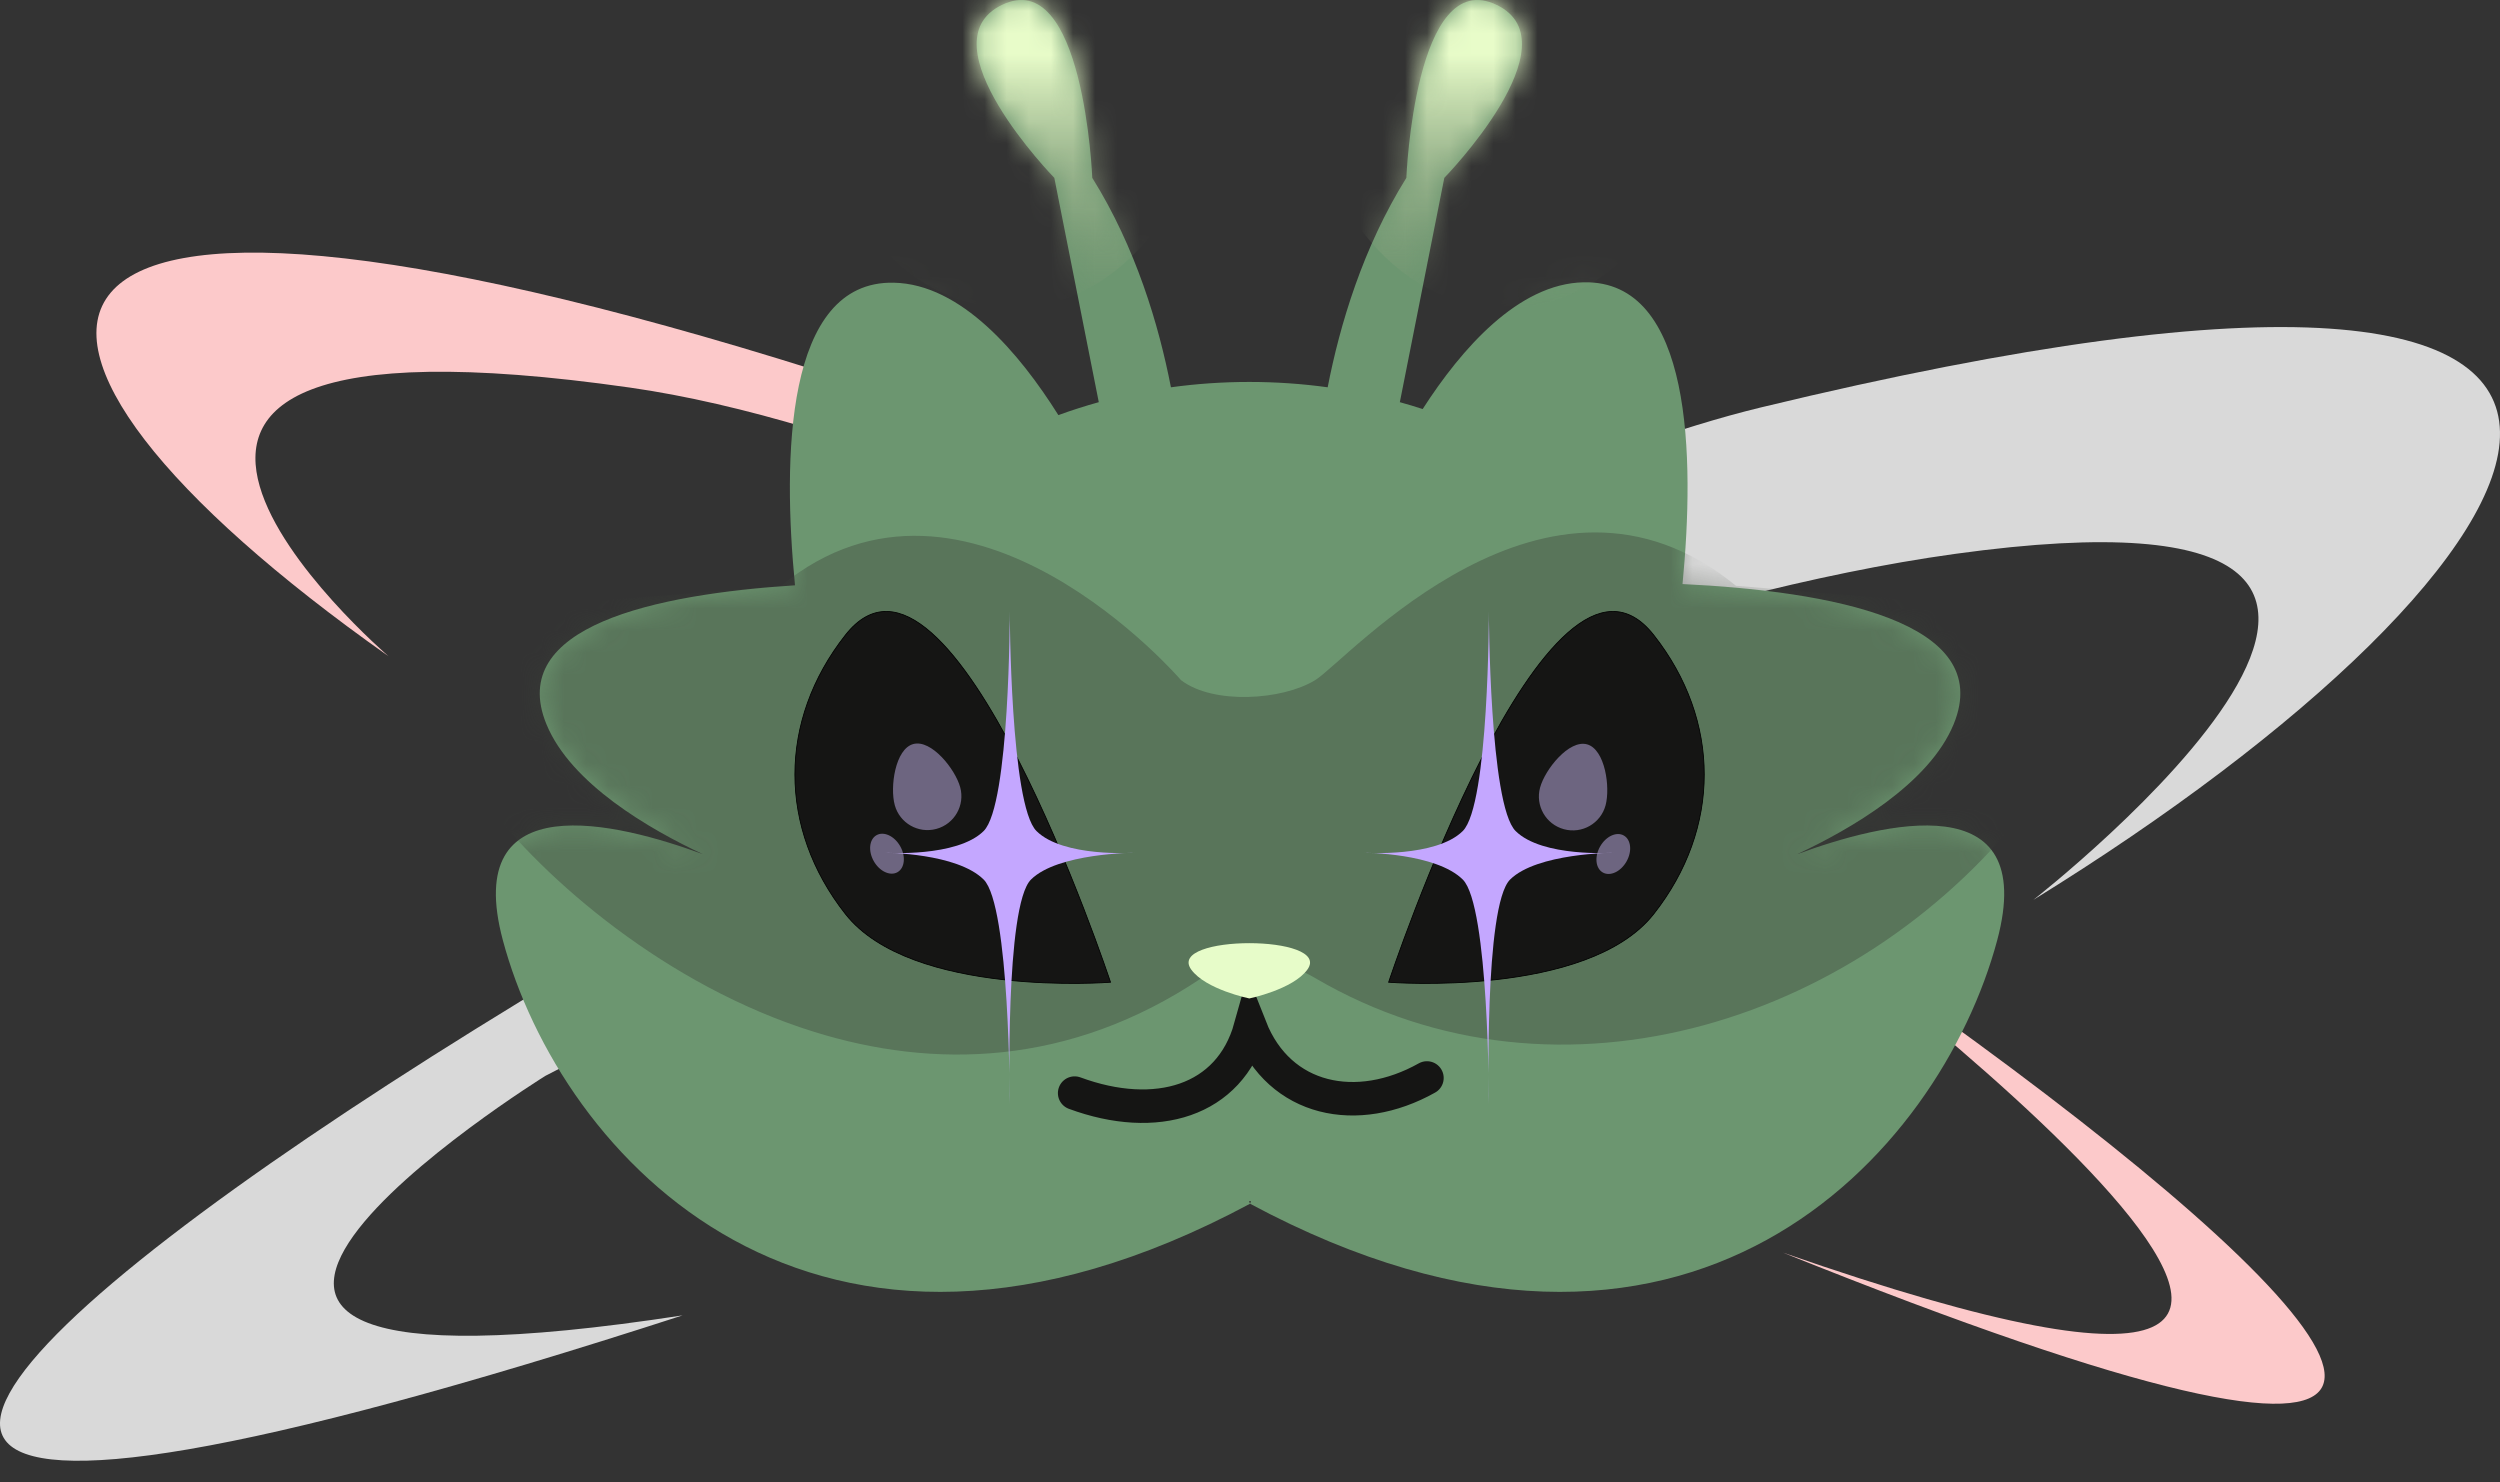 <svg width="113" height="67" viewBox="0 0 113 67" fill="none" xmlns="http://www.w3.org/2000/svg">
<rect x="0" y="0" width="113" height="67" fill="#333333" stroke="none"/>
<path d="M79.6 18.414C127.818 6.756 116.344 25.598 91.908 40.674C91.908 40.674 117.019 21.063 88.342 25.039C63.391 28.498 24.654 48.627 24.654 48.627C24.654 48.627 -0.543 64.278 30.853 59.455C-50.022 85.666 50.335 25.489 79.6 18.414Z" fill="#D9D9D9"/>
<path d="M37.025 16.785C-2.159 4.437 -2.702 15.369 17.561 29.662C17.561 29.662 -1.602 13.222 28.476 17.519C48.757 20.417 80.594 41.007 80.594 41.007C80.594 41.007 120.1 70.396 80.594 56.62C146.61 83.167 60.806 24.28 37.025 16.785Z" fill="#FCC9CA"/>
<path fill-rule="evenodd" clip-rule="evenodd" d="M47.655 8.039C48.319 11.379 49.082 15.232 49.665 18.178C49.043 18.351 48.434 18.546 47.838 18.763C46.087 15.974 43.449 12.843 40.401 12.778C35.462 12.672 35.378 20.747 35.934 26.456C29.593 26.864 22.881 28.309 24.699 32.734C25.806 35.429 29.36 37.482 31.773 38.61C27.911 37.185 20.834 35.415 22.73 42.502C25.305 52.125 36.693 65.025 56.502 54.409C76.31 65.025 87.699 52.125 90.273 42.502C92.169 35.415 85.092 37.185 81.23 38.61C83.644 37.482 87.197 35.429 88.305 32.734C90.22 28.07 82.663 26.718 76.05 26.399C76.602 20.692 76.507 12.655 71.579 12.76C68.625 12.823 66.055 15.768 64.305 18.489C63.965 18.378 63.621 18.275 63.273 18.178C63.856 15.232 64.619 11.379 65.283 8.039C65.283 8.039 71.208 1.958 67.661 0.227C63.953 -1.583 63.567 8.039 63.567 8.039C61.596 11.197 60.558 14.696 60.011 17.506C58.858 17.347 57.675 17.264 56.469 17.264C55.263 17.264 54.08 17.347 52.926 17.506C52.38 14.696 51.342 11.197 49.371 8.039C49.371 8.039 48.985 -1.583 45.277 0.227C41.73 1.958 47.655 8.039 47.655 8.039ZM56.502 54.409L56.457 54.292L56.469 54.292C56.495 54.292 56.52 54.292 56.546 54.292L56.502 54.409Z" fill="#6C9670"/>
<mask id="mask0_1_359" style="mask-type:alpha" maskUnits="userSpaceOnUse" x="22" y="0" width="69" height="59">
<path fill-rule="evenodd" clip-rule="evenodd" d="M47.655 8.039C48.319 11.379 49.082 15.232 49.665 18.178C49.043 18.351 48.434 18.546 47.838 18.763C46.087 15.974 43.449 12.843 40.401 12.778C35.462 12.672 35.378 20.747 35.934 26.456C29.593 26.864 22.881 28.309 24.699 32.734C25.806 35.429 29.36 37.482 31.773 38.61C27.911 37.185 20.834 35.415 22.73 42.502C25.305 52.125 36.693 65.025 56.502 54.409C76.31 65.025 87.699 52.125 90.273 42.502C92.169 35.415 85.092 37.185 81.23 38.61C83.644 37.482 87.197 35.429 88.305 32.734C90.22 28.07 82.663 26.718 76.05 26.399C76.602 20.692 76.507 12.655 71.579 12.76C68.625 12.823 66.055 15.768 64.305 18.489C63.965 18.378 63.621 18.275 63.273 18.178C63.856 15.232 64.619 11.379 65.283 8.039C65.283 8.039 71.208 1.958 67.661 0.227C63.953 -1.583 63.567 8.039 63.567 8.039C61.596 11.197 60.558 14.696 60.011 17.506C58.858 17.347 57.675 17.264 56.469 17.264C55.263 17.264 54.08 17.347 52.926 17.506C52.38 14.696 51.342 11.197 49.371 8.039C49.371 8.039 48.985 -1.583 45.277 0.227C41.73 1.958 47.655 8.039 47.655 8.039ZM56.502 54.409L56.457 54.292L56.469 54.292C56.495 54.292 56.52 54.292 56.546 54.292L56.502 54.409Z" fill="#6C9670"/>
</mask>
<g mask="url(#mask0_1_359)">
<g style="mix-blend-mode:multiply" opacity="0.4">
<path d="M53.383 30.743C53.383 30.743 43.764 19.558 35.305 26.477L22.754 27.515L21.921 36.218C24.595 39.753 30.119 44.555 36.782 46.635C42.18 48.321 48.327 48.219 54.311 44.208C56.48 43.089 58.059 43.397 59.445 44.208C70.536 50.702 84.404 46.062 91.85 36.218L91.017 27.515L78.466 26.477C69.916 19.485 60.925 29.834 59.445 30.743C57.964 31.651 54.841 31.86 53.383 30.743Z" fill="#3B433A"/>
</g>
<ellipse cx="68.035" cy="2.461" rx="9.011" ry="11.472" fill="url(#paint0_linear_1_359)"/>
<ellipse cx="45.698" cy="2.461" rx="9.011" ry="11.472" fill="url(#paint1_linear_1_359)"/>
</g>
<path d="M50.196 44.397C50.196 44.397 42.981 22.644 38.213 28.704C35.169 32.574 35.169 37.442 38.213 41.312C41.201 45.109 50.196 44.397 50.196 44.397Z" fill="#151514" stroke="black" stroke-width="0.038"/>
<path d="M62.766 44.397C62.766 44.397 69.98 22.644 74.748 28.704C77.793 32.574 77.793 37.442 74.748 41.312C71.76 45.109 62.766 44.397 62.766 44.397Z" fill="#151514" stroke="black" stroke-width="0.038"/>
<path d="M64.498 48.724C61.353 50.489 57.837 49.787 56.518 46.452C55.582 49.789 52.251 50.766 48.574 49.408" stroke="#151514" stroke-width="1.514" stroke-miterlimit="16" stroke-linecap="round"/>
<path d="M56.469 45.13C56.469 45.13 58.441 44.726 59.094 43.825C60.247 42.233 52.691 42.233 53.844 43.825C54.497 44.726 56.469 45.13 56.469 45.13Z" fill="#E7FCC9"/>
<g style="mix-blend-mode:plus-lighter">
<path d="M45.641 27.638C45.641 27.638 45.663 36.387 46.849 37.563C48.059 38.763 51.263 38.545 51.263 38.545C51.263 38.545 47.81 38.556 46.601 39.755C45.414 40.931 45.641 49.9 45.641 49.9C45.641 49.9 45.648 40.931 44.461 39.755C43.252 38.556 40.019 38.545 40.019 38.545C40.019 38.545 43.252 38.763 44.461 37.563C45.648 36.387 45.641 27.638 45.641 27.638Z" fill="#C4A7FF"/>
</g>
<g style="mix-blend-mode:plus-lighter">
<path d="M67.297 27.638C67.297 27.638 67.319 36.387 68.506 37.563C69.715 38.763 72.919 38.545 72.919 38.545C72.919 38.545 69.466 38.556 68.257 39.755C67.07 40.931 67.297 49.9 67.297 49.9C67.297 49.9 67.304 40.931 66.117 39.755C64.908 38.556 61.675 38.545 61.675 38.545C61.675 38.545 64.908 38.763 66.117 37.563C67.304 36.387 67.297 27.638 67.297 27.638Z" fill="#C4A7FF"/>
</g>
<g style="mix-blend-mode:plus-lighter" opacity="0.5">
<path d="M43.401 35.584C43.624 36.401 43.142 37.244 42.325 37.466C41.508 37.689 40.665 37.207 40.443 36.39C40.22 35.573 40.463 33.853 41.28 33.631C42.097 33.408 43.179 34.767 43.401 35.584Z" fill="#C6B5EB"/>
</g>
<g style="mix-blend-mode:plus-lighter" opacity="0.5">
<path d="M69.612 35.598C69.389 36.415 69.871 37.258 70.689 37.48C71.506 37.703 72.348 37.221 72.571 36.403C72.793 35.586 72.55 33.867 71.733 33.644C70.916 33.422 69.834 34.781 69.612 35.598Z" fill="#C6B5EB"/>
</g>
<g style="mix-blend-mode:plus-lighter" opacity="0.5">
<ellipse cx="40.092" cy="38.587" rx="0.686" ry="0.961" transform="rotate(-29.511 40.092 38.587)" fill="#C6B5EB"/>
</g>
<g style="mix-blend-mode:plus-lighter" opacity="0.5">
<ellipse cx="0.686" cy="0.961" rx="0.686" ry="0.961" transform="matrix(-0.87 -0.493 -0.493 0.87 73.992 38.103)" fill="#C6B5EB"/>
</g>
<defs>
<linearGradient id="paint0_linear_1_359" x1="68.035" y1="-9.011" x2="68.035" y2="13.933" gradientUnits="userSpaceOnUse">
<stop offset="0.499" stop-color="#E8FCC9"/>
<stop offset="1" stop-color="#8A9678" stop-opacity="0"/>
</linearGradient>
<linearGradient id="paint1_linear_1_359" x1="45.698" y1="-9.011" x2="45.698" y2="13.933" gradientUnits="userSpaceOnUse">
<stop offset="0.499" stop-color="#E8FCC9"/>
<stop offset="1" stop-color="#8A9678" stop-opacity="0"/>
</linearGradient>
</defs>
</svg>
